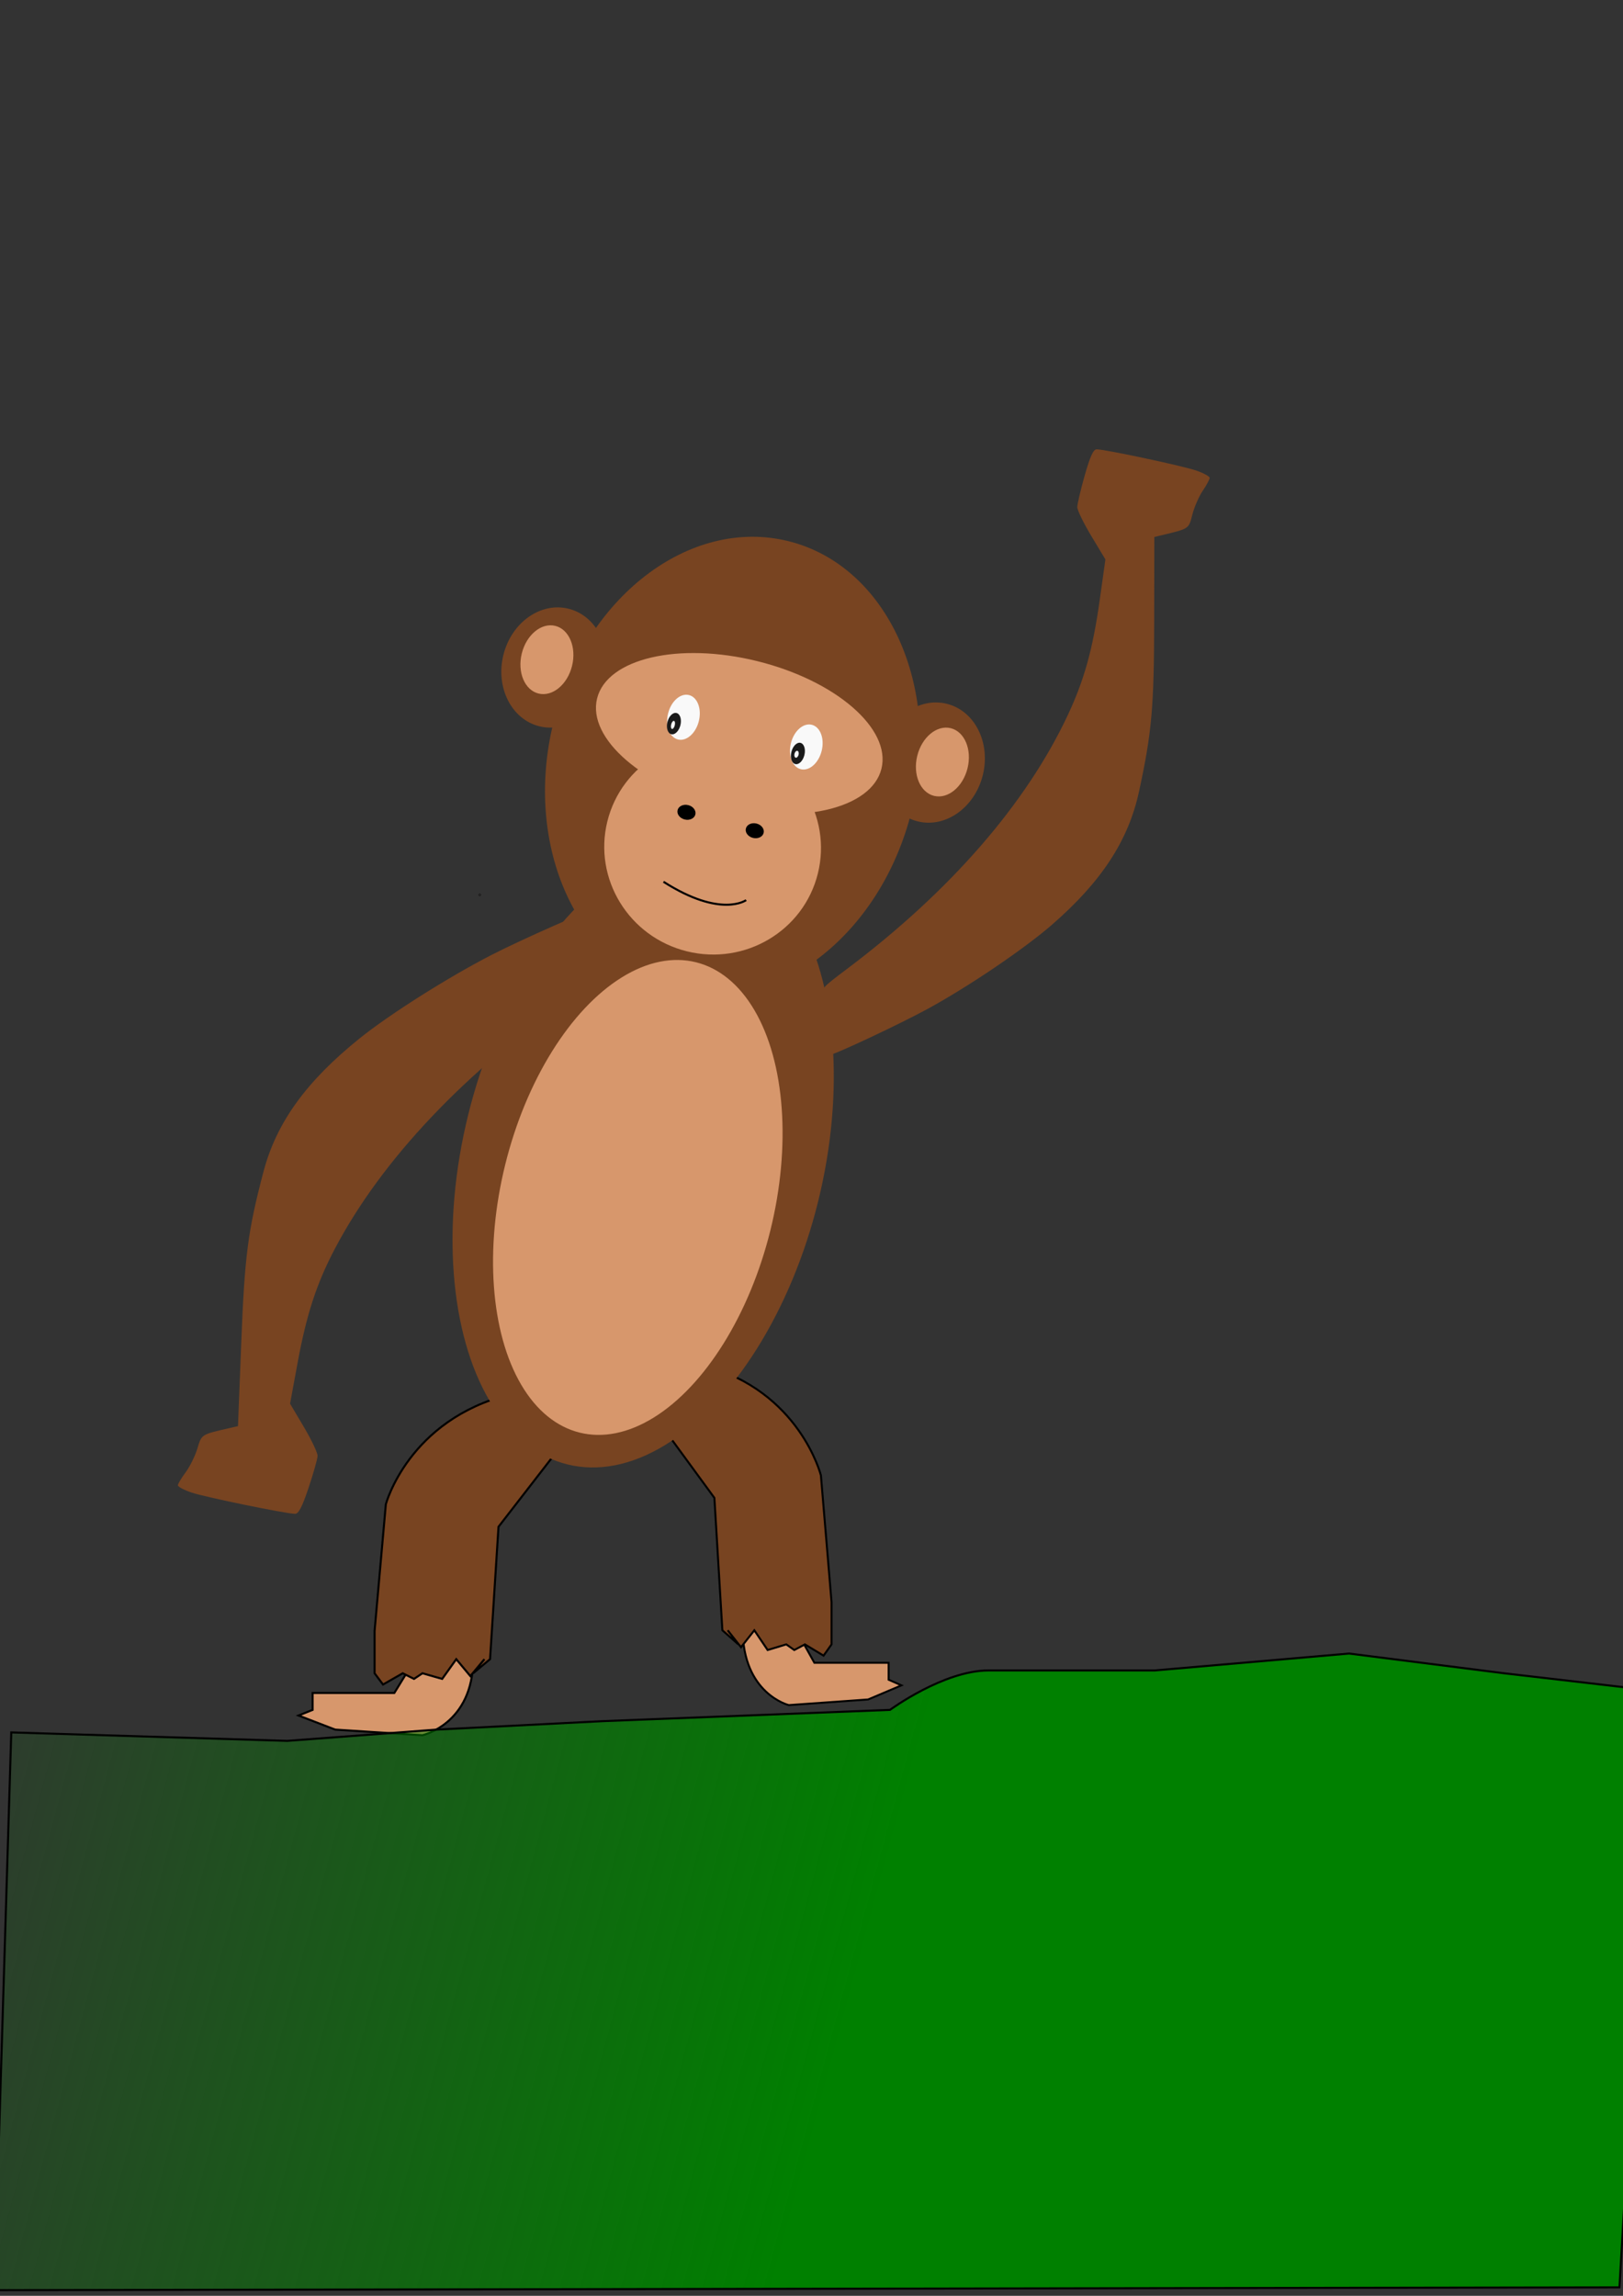 <?xml version="1.0" encoding="UTF-8" standalone="no"?>
<!-- Created with Inkscape (http://www.inkscape.org/) -->

<svg
   width="210mm"
   height="297mm"
   viewBox="0 0 210 297"
   version="1.1"
   id="svg1"
   xml:space="preserve"
   inkscape:version="1.4 (86a8ad7, 2024-10-11)"
   sodipodi:docname="monkey.svg"
   xmlns:inkscape="http://www.inkscape.org/namespaces/inkscape"
   xmlns:sodipodi="http://sodipodi.sourceforge.net/DTD/sodipodi-0.dtd"
   xmlns:xlink="http://www.w3.org/1999/xlink"
   xmlns="http://www.w3.org/2000/svg"
   xmlns:svg="http://www.w3.org/2000/svg"><rect x="0" y="0" width="210" height="297" fill="#333333" stroke="none"/><sodipodi:namedview
     id="namedview1"
     pagecolor="#ffffff"
     bordercolor="#666666"
     borderopacity="1.0"
     inkscape:showpageshadow="2"
     inkscape:pageopacity="0.0"
     inkscape:pagecheckerboard="0"
     inkscape:deskcolor="#d1d1d1"
     inkscape:document-units="mm"
     inkscape:zoom="0.72604517"
     inkscape:cx="482.06367"
     inkscape:cy="382.20762"
     inkscape:window-width="1920"
     inkscape:window-height="1017"
     inkscape:window-x="-8"
     inkscape:window-y="-8"
     inkscape:window-maximized="1"
     inkscape:current-layer="layer2"
     showgrid="false" /><defs
     id="defs1"><inkscape:perspective
       sodipodi:type="inkscape:persp3d"
       inkscape:vp_x="0 : 148.5 : 1"
       inkscape:vp_y="0 : 1000 : 0"
       inkscape:vp_z="210 : 148.5 : 1"
       inkscape:persp3d-origin="105 : 99 : 1"
       id="perspective1" /><linearGradient
       id="linearGradient29"
       inkscape:collect="always"><stop
         style="stop-color:#008000;stop-opacity:1;"
         offset="0"
         id="stop29" /><stop
         style="stop-color:#008000;stop-opacity:0;"
         offset="1"
         id="stop30" /></linearGradient><linearGradient
       inkscape:collect="always"
       xlink:href="#linearGradient29"
       id="linearGradient30"
       x1="110.282"
       y1="258.372"
       x2="-15.173"
       y2="224.481"
       gradientUnits="userSpaceOnUse" /></defs><path
     style="fill:#d7976c;fill-opacity:1;stroke:#000000;stroke-width:0.265px;stroke-linecap:butt;stroke-linejoin:miter;stroke-opacity:1"
     d="m 90.389,243.85 c 2.009,8.137 -4.01,11.125 -4.01,11.125 l -11.142,2 -5.036,-0.633 1.594,-1.144 -0.524,-2.123 1.061,-0.262 9.199,-2.271 1.695,-5.298 z"
     id="path28"
     transform="rotate(13.87,195.874,109.348)" /><path
     style="fill:#d7976c;fill-opacity:1;stroke:#000000;stroke-width:0.252px;stroke-linecap:butt;stroke-linejoin:miter;stroke-opacity:1"
     d="m 96.096,210.727 c 0,8.395 5.963,9.856 5.963,9.856 l 10.27,-0.73 4.307,-1.825 -1.656,-0.73 -1e-5,-2.19 h -0.994 l -8.614,1e-5 -2.65,-4.745 z"
     id="path28-2"
     inkscape:transform-center-x="-8.5090359"
     inkscape:transform-center-y="-2.5537247" /><g
     inkscape:label="Layer 1"
     inkscape:groupmode="layer"
     id="layer1"><g
       id="g21"
       transform="rotate(13.87,195.874,109.348)"><path
         style="fill:#784421;fill-opacity:1;stroke:#000000;stroke-width:0.265px;stroke-linecap:butt;stroke-linejoin:miter;stroke-opacity:1"
         d="m 86.776,209.458 c -11.95,6.329 -12.16,17.642 -12.16,17.642 l 2.516,16.27 1.31,5.307 1.411,1.153 2.127,-2.027 1.59,0.358 0.887,-0.97 2.651,0.096 1.157,-2.913 2.293,1.686 1.245,-2.56 -0.978,2.118 1.686,-2.293 -3.044,-16.89 5.783,-13.064 z"
         id="path27" /><path
         style="fill:#784421;fill-opacity:1;stroke:#000000;stroke-width:0.257px;stroke-linecap:butt;stroke-linejoin:miter;stroke-opacity:1"
         d="m 110.245,199.806 c 12.827,0.212 18.124,10.167 18.124,10.167 l 5.27,15.594 1.311,5.308 -0.654,1.663 -2.691,-0.837 -1.163,1.038 -1.178,-0.46 -2.167,1.286 -2.284,-2.064 -1.148,2.536 -2.197,-1.71 1.775,1.439 -2.444,-1.274 -5.11,-16.384 -10.736,-8.988 z"
         id="path27-2" /><ellipse
         style="fill:#784421;stroke-width:0.283"
         id="path3"
         cx="95.295"
         cy="123.69"
         rx="23.869"
         ry="30.035" /><ellipse
         style="fill:#784421;fill-opacity:1;stroke-width:0.265"
         id="path19"
         cx="96.206"
         cy="175.649"
         rx="23.323"
         ry="40.815" /><ellipse
         style="fill:#784421;stroke-width:0.265"
         id="path4"
         cx="93.655"
         cy="127.91"
         rx="2.551"
         ry="0.364" /><ellipse
         style="fill:#784421;stroke-width:0.37"
         id="path5"
         cx="69.786"
         cy="116.796"
         rx="6.742"
         ry="7.835" /><ellipse
         style="fill:#784421;stroke-width:0.37"
         id="path5-3"
         cx="120.252"
         cy="117.003"
         rx="6.742"
         ry="7.835" /><ellipse
         style="fill:#d7976c;fill-opacity:1;stroke-width:0.377"
         id="path6"
         cx="95.113"
         cy="119.347"
         rx="18.95"
         ry="9.657" /><ellipse
         style="fill:#d7976c;fill-opacity:1;stroke-width:0.463"
         id="path7"
         cx="95.295"
         cy="134.47"
         rx="14.03"
         ry="13.848" /><ellipse
         style="fill:#000000;fill-opacity:1;stroke-width:0.265"
         id="path8"
         cx="90.922"
         cy="130.871"
         rx="1.184"
         ry="0.957" /><ellipse
         style="fill:#000000;fill-opacity:1;stroke-width:0.265"
         id="path8-6"
         cx="100.071"
         cy="131.067"
         rx="1.184"
         ry="0.957" /><ellipse
         style="fill:#f9f9f9;fill-opacity:1;stroke-width:0.265"
         id="path9"
         cx="87.597"
         cy="119.028"
         rx="2.05"
         ry="2.961" /><ellipse
         style="fill:#f9f9f9;fill-opacity:1;stroke-width:0.265"
         id="path9-6"
         cx="103.949"
         cy="118.952"
         rx="2.05"
         ry="2.961" /><ellipse
         style="fill:#1a1a1a;fill-opacity:1;stroke-width:0.265"
         id="path11"
         cx="86.595"
         cy="120.121"
         rx="0.865"
         ry="1.412" /><ellipse
         style="fill:#1a1a1a;fill-opacity:1;stroke-width:0.265"
         id="path11-4"
         cx="103.095"
         cy="120.025"
         rx="0.865"
         ry="1.412" /><ellipse
         style="fill:#f9f9f9;fill-opacity:1;stroke-width:0.265"
         id="path12"
         cx="86.515"
         cy="120.315"
         rx="0.239"
         ry="0.535" /><ellipse
         style="fill:#f9f9f9;fill-opacity:1;stroke-width:0.265"
         id="path13"
         cx="102.948"
         cy="120.167"
         rx="0.273"
         ry="0.456" /><ellipse
         style="fill:#d7976c;fill-opacity:1;stroke-width:0.348"
         id="path14-3"
         cx="121.511"
         cy="116.619"
         rx="3.35"
         ry="4.509" /><ellipse
         style="fill:#d7976c;fill-opacity:1;stroke-width:0.348"
         id="path14-3-1"
         cx="68.658"
         cy="116.035"
         rx="3.35"
         ry="4.509" /><path
         style="fill:#d7976c;fill-opacity:1;stroke-width:0.265"
         id="path15"
         d="m 88.356,140.545 c 0.434,0.378 0.854,0.767 1.341,1.077 0.485,0.269 1.012,0.442 1.538,0.61 0.386,0.148 0.798,0.2 1.196,0.303 0.437,0.112 0.882,0.189 1.327,0.265 0.58,0.107 1.165,0.188 1.749,0.271 0.417,0.08 0.835,0.143 1.258,0.174 0.449,0.023 0.899,0.017 1.349,0.02 0.66,0.035 1.285,-0.185 1.896,-0.408 0.386,-0.164 0.785,-0.311 1.15,-0.522 3.607,-2.091 2.684,-1.012 3.738,-2.309 0.295,-0.383 0.529,-0.807 0.785,-1.216 0,0 -3.545,1.563 -3.545,1.563 v 0 c -0.251,0.401 -0.498,0.81 -0.844,1.138 -1.208,0.906 -0.3,0.21 2.908,-1.629 0.081,-0.047 -0.16,0.098 -0.242,0.143 -0.294,0.163 -0.598,0.31 -0.908,0.441 -0.54,0.237 -1.165,0.485 -1.761,0.492 -0.442,0.003 -0.885,0.002 -1.327,-0.009 -0.423,-0.014 -0.844,-0.049 -1.26,-0.126 -0.575,-0.093 -1.159,-0.135 -1.728,-0.267 -0.434,-0.092 -0.874,-0.152 -1.307,-0.248 -0.396,-0.103 -0.791,-0.19 -1.188,-0.284 -0.506,-0.158 -1.03,-0.273 -1.498,-0.534 -0.485,-0.251 -0.893,-0.603 -1.257,-1.009 z" /><circle
         id="path16"
         style="fill:#d7976c;stroke:#000000;stroke-width:0.265"
         cx="67.513"
         cy="147.652"
         r="0.017" /><path
         style="fill:none;stroke:#000000;stroke-width:0.265px;stroke-linecap:butt;stroke-linejoin:miter;stroke-opacity:1"
         d="m 90.189,140.308 c 8.375,2.834 10.951,-0.258 10.951,-0.258"
         id="path17" /><path
         style="fill:none;stroke:#000000;stroke-width:0.265px;stroke-linecap:butt;stroke-linejoin:miter;stroke-opacity:1"
         d="M 108.355,160.536 Z"
         id="path18" /><ellipse
         style="fill:#d7976c;fill-opacity:1;stroke-width:0.269"
         id="path20"
         cx="96.753"
         cy="180.751"
         rx="17.674"
         ry="31.34" /></g><path
       style="fill:#784421;fill-opacity:1;stroke-width:0.364"
       d="m 106.813,133.468 c -0.136,-1.654 -0.334,-3.58 -0.44,-4.282 -0.188,-1.249 -0.121,-1.329 3.201,-3.826 13.351,-10.039 23.212,-21.374 28.603,-32.882 2.116,-4.517 3.226,-8.519 4.112,-14.833 l 0.74,-5.271 -1.819,-3.025 c -1.001,-1.664 -1.82,-3.346 -1.82,-3.739 -2.6e-4,-0.393 0.432,-2.238 0.96,-4.1 0.703,-2.477 1.119,-3.385 1.549,-3.384 1.098,0.003 11.147,2.145 12.887,2.748 0.952,0.33 1.731,0.757 1.731,0.949 0,0.192 -0.401,0.94 -0.892,1.662 -0.49,0.722 -1.096,2.109 -1.346,3.083 -0.481,1.878 -0.375,1.806 -3.983,2.675 l -0.936,0.225 -0.019,10.819 c -0.02,11.234 -0.306,14.455 -1.964,22.115 -1.37,6.33 -4.868,11.677 -11.277,17.239 -3.591,3.116 -10.604,7.872 -15.91,10.789 -3.542,1.947 -12.25,6.045 -12.847,6.045 -0.156,0 -0.395,-1.353 -0.531,-3.006 z"
       id="path23" /><path
       style="fill:#784421;fill-opacity:1;stroke-width:0.373"
       d="m 77.723,120.495 c 0.081,1.654 0.217,3.58 0.301,4.282 0.15,1.249 0.077,1.329 -3.493,3.826 -14.352,10.039 -25.098,21.374 -31.171,32.882 -2.384,4.517 -3.694,8.519 -4.857,14.833 l -0.971,5.271 1.792,3.025 c 0.986,1.664 1.781,3.346 1.766,3.739 -0.014,0.393 -0.535,2.238 -1.158,4.1 -0.828,2.477 -1.297,3.385 -1.747,3.384 -1.15,-0.003 -11.591,-2.145 -13.391,-2.748 -0.985,-0.33 -1.784,-0.757 -1.777,-0.949 0.007,-0.192 0.455,-0.94 0.996,-1.662 0.54,-0.722 1.226,-2.109 1.524,-3.083 0.574,-1.878 0.46,-1.806 4.269,-2.675 l 0.988,-0.225 0.423,-10.819 c 0.439,-11.234 0.858,-14.455 2.879,-22.115 1.67,-6.33 5.531,-11.677 12.448,-17.239 3.875,-3.116 11.396,-7.872 17.059,-10.789 3.781,-1.947 13.051,-6.045 13.675,-6.045 0.163,0 0.363,1.353 0.444,3.006 z"
       id="path23-4" /></g><path
     style="fill:url(#linearGradient30);stroke:#000000;stroke-width:0.265px;stroke-linecap:butt;stroke-linejoin:miter;stroke-opacity:1"
     d="m 1.458,224.117 35.713,1.093 19.314,-1.458 21.501,-1.093 37.171,-1.458 c 0,0 6.924,-5.102 12.755,-5.102 5.831,0 21.501,0 21.501,0 l 25.145,-2.187 20.043,2.551 15.67,1.822 0.729,52.476 -1.458,25.145 -210.269,0.364 z"
     id="path29" /><g
     inkscape:groupmode="layer"
     id="layer2"
     inkscape:label="Layer 2" /></svg>
